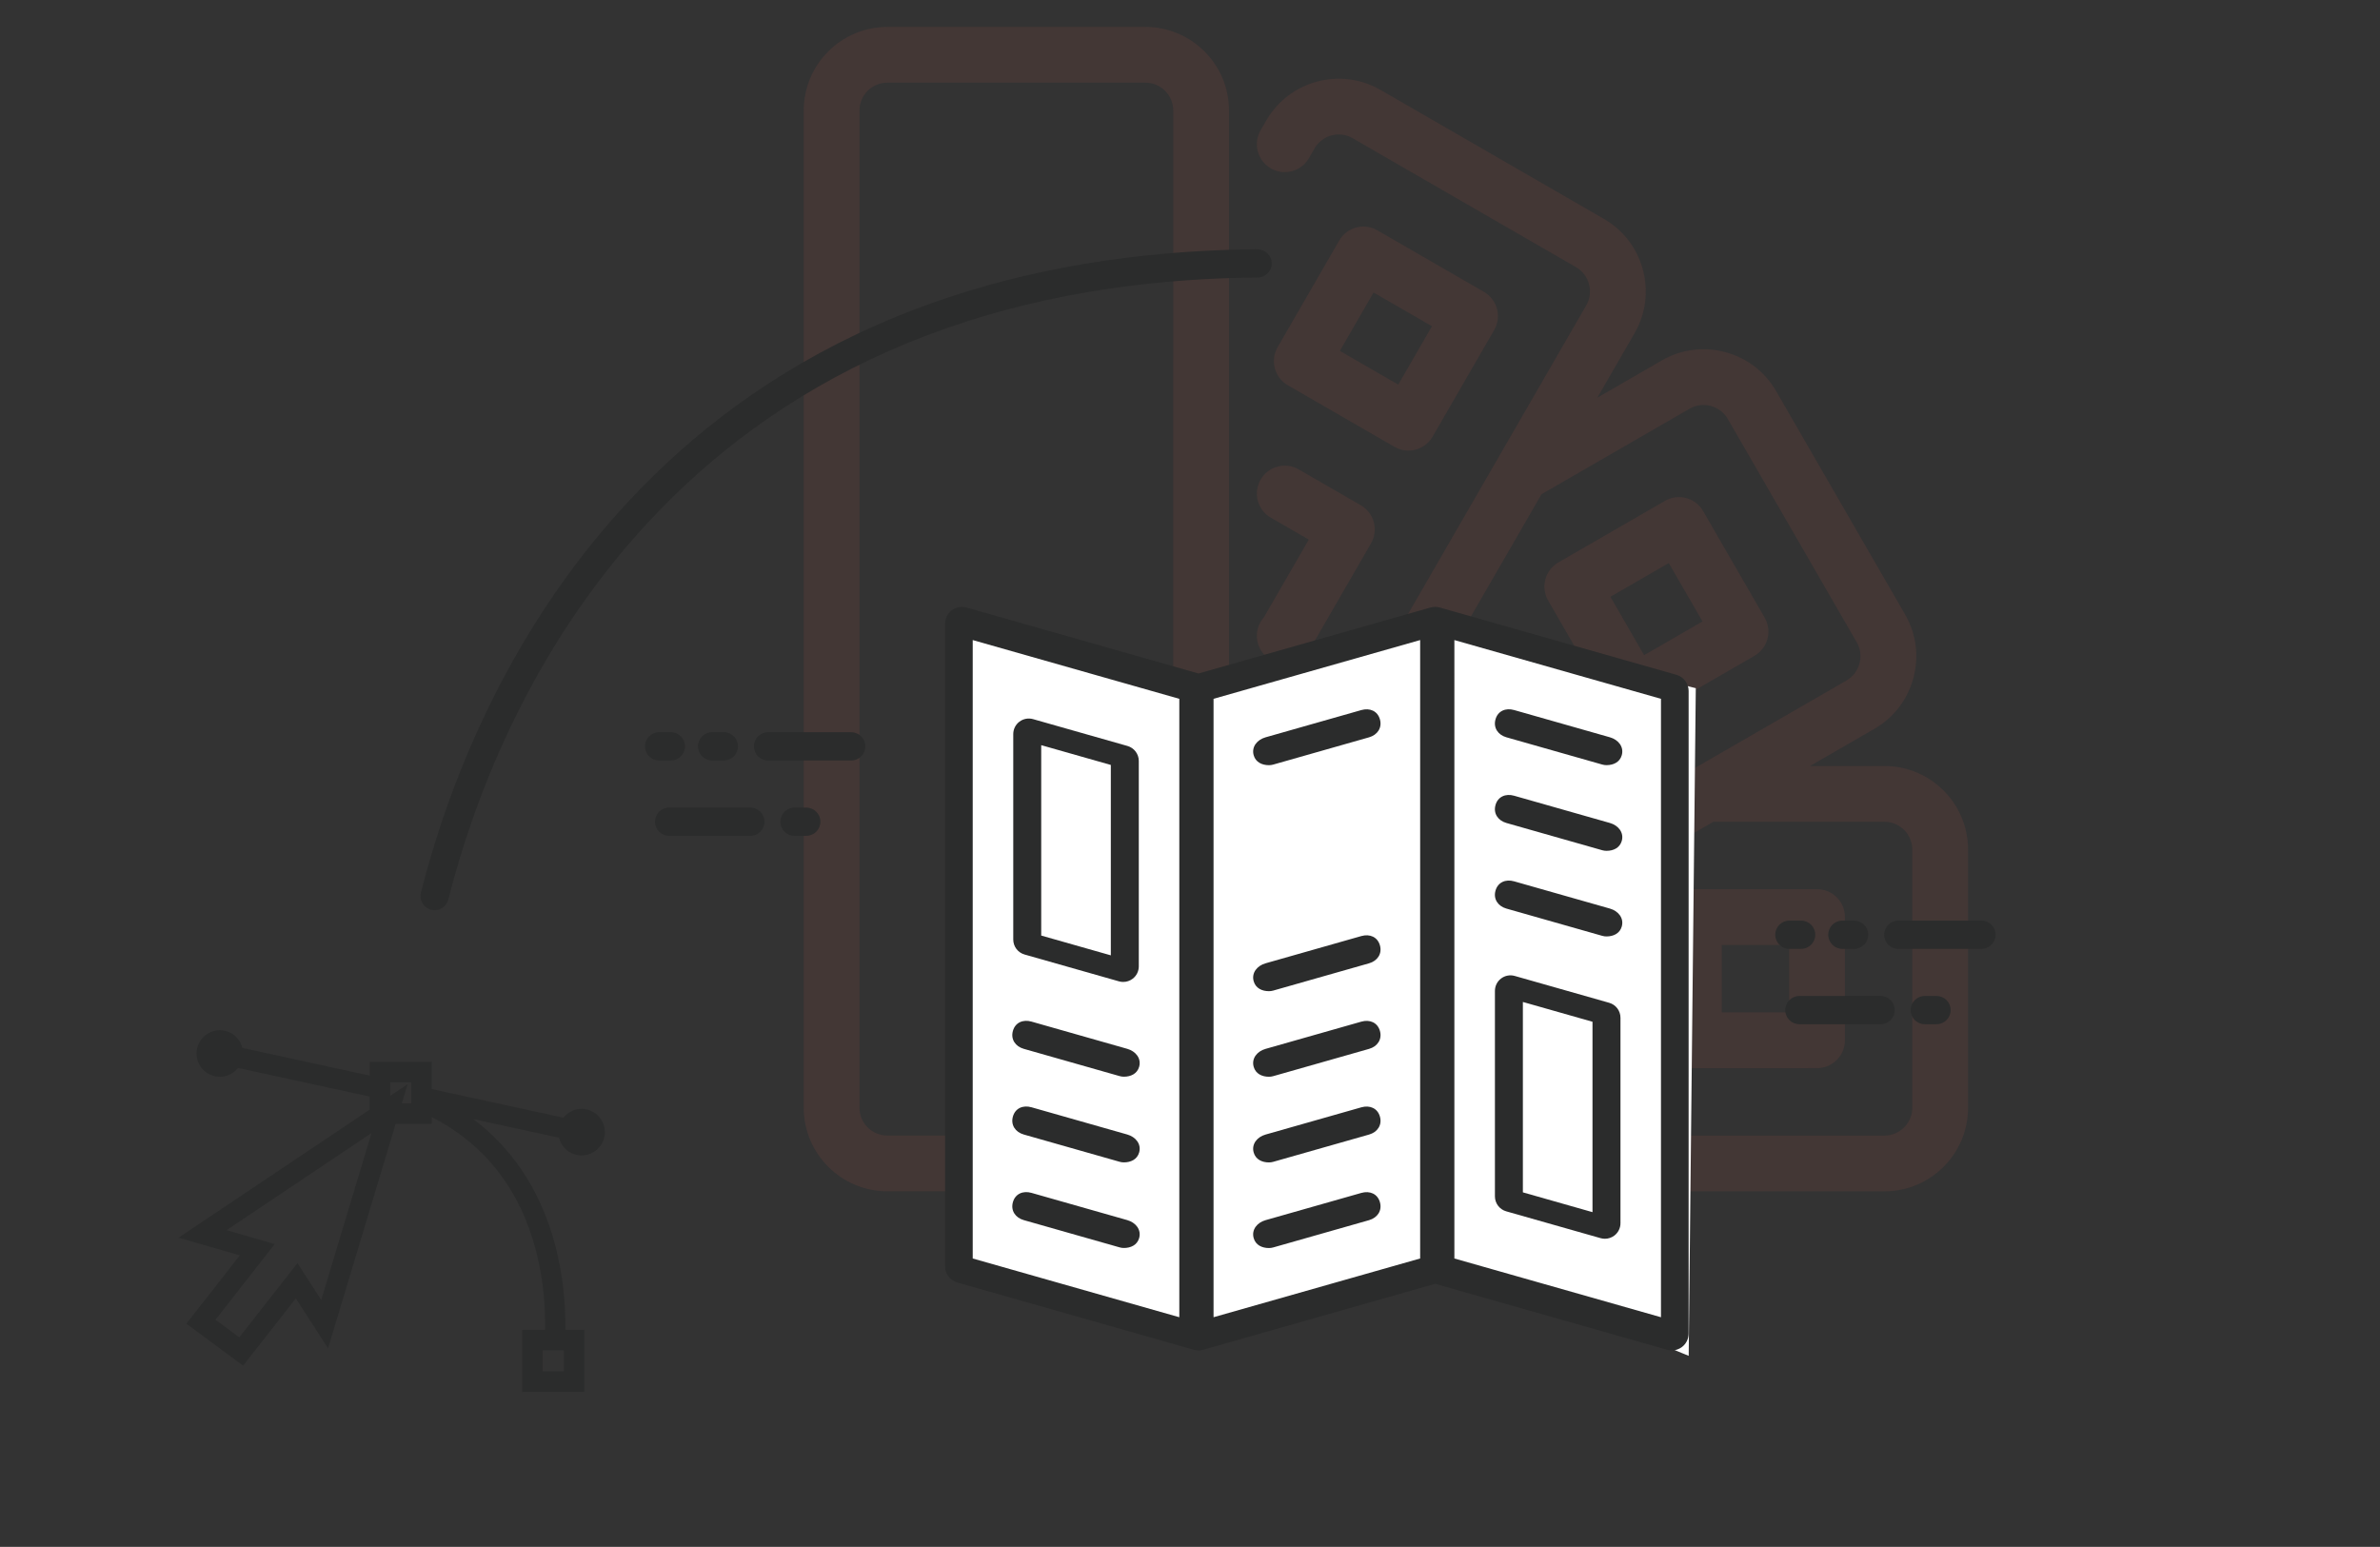 <?xml version="1.0" encoding="utf-8"?>
<!-- Generator: Adobe Illustrator 17.0.0, SVG Export Plug-In . SVG Version: 6.00 Build 0)  -->
<!DOCTYPE svg PUBLIC "-//W3C//DTD SVG 1.1//EN" "http://www.w3.org/Graphics/SVG/1.1/DTD/svg11.dtd">
<svg version="1.1" id="Calque_1" xmlns="http://www.w3.org/2000/svg" xmlns:xlink="http://www.w3.org/1999/xlink" x="0px" y="0px"
	 width="200.013px" height="130px" viewBox="0 35 200.013 130" enable-background="new 0 35 200.013 130" xml:space="preserve">
<rect x="0" y="35" width="200.013" height="130" fill="#333333" stroke="none"/>
<g opacity="0.1">
	<path fill="#DB5948" d="M158.37,99.375h-6.262l5.423-3.131c1.621-0.936,2.782-2.452,3.269-4.268s0.24-3.71-0.696-5.331
		L149.26,67.863c-0.936-1.62-2.452-2.782-4.268-3.269c-1.818-0.488-3.711-0.24-5.331,0.696l-5.423,3.131l3.131-5.423
		c0.936-1.621,1.184-3.514,0.696-5.331c-0.487-1.817-1.647-3.332-3.269-4.268l-18.781-10.843c-3.356-1.938-7.662-0.783-9.6,2.572
		l-0.474,0.822c-0.648,1.121-0.263,2.553,0.857,3.2c1.121,0.647,2.553,0.263,3.2-0.857l0.474-0.822
		c0.646-1.118,2.08-1.504,3.2-0.858l18.781,10.843c0.537,0.311,0.923,0.817,1.086,1.424c0.163,0.608,0.082,1.239-0.228,1.776
		l-25.998,45.03c-0.013,0.022-0.026,0.044-0.039,0.066l-1.334,2.309c-0.206,0.356-0.313,0.76-0.313,1.171v0.966
		c0,0.836,0.446,1.61,1.171,2.028c0.362,0.209,0.766,0.313,1.171,0.313s0.809-0.105,1.171-0.313l2.446-1.412
		c0.538-0.311,0.931-0.822,1.091-1.423c0.161-0.6,0.076-1.24-0.234-1.778l-0.418-0.724l3.271-5.668l2.054,3.557
		c0.434,0.751,1.221,1.171,2.031,1.171c0.397,0,0.8-0.102,1.169-0.314l8.964-5.176c0.538-0.311,0.931-0.822,1.091-1.423
		c0.161-0.6,0.076-1.24-0.234-1.778l-5.177-8.964c-0.311-0.538-0.822-0.931-1.423-1.091c-0.115-0.031-0.231-0.049-0.349-0.063
		l6.125-10.608l12.451-7.189c0.537-0.31,1.168-0.392,1.776-0.228c0.608,0.163,1.114,0.549,1.425,1.086l10.843,18.781
		c0.31,0.537,0.392,1.168,0.228,1.776c-0.163,0.608-0.549,1.114-1.086,1.425l-45.028,25.998c-0.024,0.013-0.047,0.027-0.07,0.04
		l-3.292,1.901c-0.725,0.419-1.171,1.192-1.171,2.028v0.269c0,1.293,1.049,2.343,2.343,2.343h3.324c1.293,0,2.343-1.049,2.343-2.343
		v-0.834l5.668-3.271v4.107c0,1.293,1.049,2.343,2.343,2.343h10.352c1.293,0,2.343-1.049,2.343-2.343v-10.35
		c0-0.774-0.377-1.458-0.956-1.885l10.608-6.125h14.376c1.291,0,2.343,1.051,2.343,2.343v21.686c0,1.291-1.051,2.343-2.343,2.343
		h-51.381c-1.293,0-2.343,1.049-2.343,2.343c0,1.293,1.049,2.343,2.343,2.343h51.381c3.874,0,7.027-3.153,7.027-7.027v-21.686
		C165.397,102.528,162.245,99.375,158.37,99.375z M122.312,92.67l2.834,4.908l-4.908,2.834l-2.234-3.871l1.198-2.074L122.312,92.67z
		 M129.655,114.412v5.668h-5.667v-4.47l2.074-1.197L129.655,114.412L129.655,114.412z"/>
	<path fill="#DB5948" d="M152.703,124.763c1.293,0,2.343-1.049,2.343-2.343v-10.35c0-1.293-1.049-2.343-2.343-2.343H142.35
		c-1.293,0-2.343,1.049-2.343,2.343v10.352c0,1.293,1.049,2.343,2.343,2.343L152.703,124.763L152.703,124.763z M144.693,114.412
		h5.668v5.668h-5.668V114.412z"/>
	<path fill="#DB5948" d="M138.482,95.288l8.964-5.176c0.538-0.311,0.931-0.822,1.091-1.423c0.161-0.6,0.076-1.24-0.234-1.778
		l-5.177-8.964c-0.647-1.12-2.079-1.505-3.2-0.857l-8.964,5.177c-0.538,0.311-0.931,0.822-1.091,1.423
		c-0.161,0.6-0.076,1.24,0.234,1.778l5.177,8.964c0.434,0.751,1.221,1.171,2.031,1.171C137.71,95.602,138.113,95.502,138.482,95.288
		z M135.335,85.152l4.908-2.834l2.834,4.908l-4.908,2.834L135.335,85.152z"/>
	<path fill="#DB5948" d="M105.94,87.26c-0.647,1.121-0.262,2.553,0.859,3.2l0.043,0.025c0.368,0.213,0.771,0.313,1.168,0.313
		c0.81,0,1.597-0.42,2.031-1.171l5.177-8.964c0.311-0.538,0.395-1.178,0.234-1.778c-0.161-0.6-0.553-1.112-1.091-1.423l-5.219-3.013
		c-1.121-0.647-2.553-0.263-3.2,0.857c-0.648,1.121-0.263,2.553,0.857,3.2l3.191,1.841l-3.764,6.519
		C106.12,86.985,106.023,87.116,105.94,87.26z"/>
	<path fill="#DB5948" d="M108.229,67.377l8.964,5.177c0.368,0.213,0.772,0.314,1.169,0.314c0.81,0,1.597-0.42,2.031-1.171
		l5.177-8.964c0.311-0.538,0.395-1.178,0.234-1.778c-0.161-0.6-0.553-1.112-1.091-1.423l-8.965-5.177
		c-1.121-0.648-2.553-0.263-3.2,0.857l-5.177,8.964c-0.311,0.538-0.395,1.178-0.234,1.778
		C107.298,66.556,107.691,67.067,108.229,67.377z M115.433,59.583l4.908,2.834l-2.834,4.908l-4.908-2.834L115.433,59.583z"/>
	<path fill="#DB5948" d="M96.258,37.263H74.572c-3.874,0-7.027,3.153-7.027,7.027v83.798c0,3.874,3.153,7.027,7.027,7.027h21.686
		c3.874,0,7.027-3.153,7.027-7.027V44.29C103.285,40.415,100.133,37.263,96.258,37.263z M98.599,128.088
		c0,1.291-1.051,2.343-2.343,2.343H74.571c-1.291,0-2.343-1.051-2.343-2.343V44.29c0-1.291,1.051-2.343,2.343-2.343h21.686
		c1.291,0,2.343,1.051,2.343,2.343L98.599,128.088L98.599,128.088z"/>
	<path fill="#DB5948" d="M85.414,112.56c-2.583,0-4.685,2.102-4.685,4.685s2.102,4.685,4.685,4.685s4.685-2.102,4.685-4.685
		S87.997,112.56,85.414,112.56z"/>
</g>
<g>
	<g>
		<path fill="#2B2C2C" d="M15.007,139.013l5.151,1.486l-4.496,5.742l4.77,3.527l4.43-5.652l2.707,4.198l5.683-18.869h3.029v-0.572
			c4.499,2.318,7.455,6.121,8.791,11.348c0.642,2.511,0.765,4.863,0.739,6.537h-1.926v5.213h5.213v-5.213h-1.58
			c0.04-4.267-0.868-12.538-7.746-17.712l7.21,1.567c0.211,0.852,0.976,1.486,1.893,1.486c1.08,0,1.955-0.876,1.955-1.955
			s-0.876-1.955-1.955-1.955c-0.62,0-1.165,0.294-1.524,0.743l-11.069-2.406v-2.292H31.07v1.159l-10.701-2.326
			c-0.211-0.852-0.976-1.486-1.893-1.486c-1.08,0-1.955,0.876-1.955,1.955c0,1.08,0.876,1.955,1.955,1.955
			c0.62,0,1.165-0.294,1.524-0.743l11.069,2.406v1.099L15.007,139.013z M45.608,148.479h0.119h1.651v0.753v1.016h-1.77V148.479
			L45.608,148.479z M34.56,126.15v0.102v1.472h-0.79l0.479-1.589l0.004-0.016l-0.017,0.012l-0.418,0.279l-1.029,0.689v-1.145h0.868
			h0.901L34.56,126.15L34.56,126.15z M23.087,139.55l-4.047-1.166l12.18-8.161l-4.224,14.025l-1.998-3.097l-4.888,6.237
			l-1.999-1.479L23.087,139.55z"/>
	</g>
</g>
<g>
	<path fill="#2B2C2C" d="M36.526,111.491c-0.096,0-0.194-0.012-0.291-0.037c-0.636-0.16-1.021-0.806-0.861-1.442
		c4.064-16.097,19.049-53.589,70.307-54.067c0.614,0.003,1.192,0.52,1.198,1.177c0.006,0.656-0.52,1.192-1.177,1.198
		C56.1,58.783,41.607,95.03,37.677,110.594C37.54,111.133,37.057,111.491,36.526,111.491z"/>
</g>
<g>
	<path fill="#2B2C2C" d="M166.521,114.742h-6.992c-0.656,0-1.187-0.532-1.187-1.187s0.532-1.187,1.187-1.187h6.992
		c0.656,0,1.187,0.532,1.187,1.187S167.176,114.742,166.521,114.742z"/>
</g>
<g>
	<path fill="#2B2C2C" d="M155.819,114.742h-0.989c-0.656,0-1.187-0.532-1.187-1.187s0.532-1.187,1.187-1.187h0.989
		c0.656,0,1.187,0.532,1.187,1.187S156.474,114.742,155.819,114.742z"/>
</g>
<g>
	<path fill="#2B2C2C" d="M151.366,114.742h-0.989c-0.656,0-1.187-0.532-1.187-1.187s0.532-1.187,1.187-1.187h0.989
		c0.656,0,1.187,0.532,1.187,1.187S152.022,114.742,151.366,114.742z"/>
</g>
<g>
	<path fill="#2B2C2C" d="M158.045,121.075h-6.828c-0.656,0-1.187-0.532-1.187-1.187c0-0.656,0.532-1.187,1.187-1.187h6.828
		c0.656,0,1.187,0.532,1.187,1.187C159.233,120.542,158.701,121.075,158.045,121.075z"/>
</g>
<g>
	<path fill="#2B2C2C" d="M162.745,121.075h-0.989c-0.656,0-1.187-0.532-1.187-1.187c0-0.656,0.532-1.187,1.187-1.187h0.989
		c0.656,0,1.187,0.532,1.187,1.187C163.932,120.542,163.401,121.075,162.745,121.075z"/>
</g>
<g>
	<path fill="#2B2C2C" d="M71.536,98.91h-6.992c-0.656,0-1.187-0.532-1.187-1.187c0-0.656,0.532-1.187,1.187-1.187h6.992
		c0.656,0,1.187,0.532,1.187,1.187C72.723,98.379,72.191,98.91,71.536,98.91z"/>
</g>
<g>
	<path fill="#2B2C2C" d="M60.833,98.91h-0.989c-0.656,0-1.187-0.532-1.187-1.187c0-0.656,0.532-1.187,1.187-1.187h0.989
		c0.656,0,1.187,0.532,1.187,1.187S61.488,98.91,60.833,98.91z"/>
</g>
<g>
	<path fill="#2B2C2C" d="M56.38,98.91h-0.989c-0.656,0-1.187-0.532-1.187-1.187c0-0.656,0.532-1.187,1.187-1.187h0.989
		c0.656,0,1.187,0.532,1.187,1.187S57.037,98.91,56.38,98.91z"/>
</g>
<g>
	<path fill="#2B2C2C" d="M63.06,105.243h-6.828c-0.656,0-1.187-0.532-1.187-1.187c0-0.656,0.532-1.187,1.187-1.187h6.828
		c0.656,0,1.187,0.532,1.187,1.187S63.715,105.243,63.06,105.243z"/>
</g>
<g>
	<path fill="#2B2C2C" d="M67.759,105.243H66.77c-0.656,0-1.187-0.532-1.187-1.187c0-0.656,0.532-1.187,1.187-1.187h0.989
		c0.656,0,1.187,0.532,1.187,1.187C68.947,104.711,68.415,105.243,67.759,105.243z"/>
</g>
<g>
	<polygon fill="#FFFFFF" points="80.757,141.258 80.757,87.433 101.36,92.71 121.183,87.433 142.513,92.834 141.916,148.944 
		121.1,140.404 101.365,147.591 	"/>
	<g>
		<path fill="#2B2C2C" d="M140.884,91.71l-19.887-5.655c-0.007-0.002-0.014-0.003-0.022-0.004c-0.047-0.013-0.096-0.023-0.145-0.031
			c-0.015-0.003-0.03-0.004-0.044-0.007C120.73,86.005,120.671,86,120.612,86c0,0-0.003,0-0.004,0c-0.059,0-0.117,0.005-0.175,0.013
			c-0.015,0.002-0.03,0.004-0.044,0.007c-0.049,0.008-0.098,0.018-0.145,0.031c-0.007,0.002-0.014,0.003-0.022,0.004l-19.5,5.545
			l-19.5-5.545c-0.427-0.12-0.886-0.036-1.239,0.232c-0.353,0.268-0.561,0.684-0.561,1.128v54.005c0,0.631,0.419,1.187,1.028,1.36
			l19.886,5.655c0.007,0.002,0.014,0.003,0.022,0.004c0.048,0.013,0.096,0.023,0.146,0.031c0.014,0.003,0.029,0.005,0.042,0.006
			c0.057,0.007,0.118,0.013,0.177,0.013c0.06,0,0.119-0.005,0.177-0.013c0.014-0.002,0.029-0.004,0.042-0.006
			c0.049-0.008,0.098-0.018,0.146-0.031c0.007-0.002,0.014-0.003,0.022-0.004l19.501-5.545l19.501,5.545
			c0.127,0.037,0.258,0.054,0.386,0.054c0.304,0,0.604-0.098,0.852-0.286c0.353-0.268,0.561-0.684,0.561-1.128V93.07
			C141.911,92.439,141.492,91.883,140.884,91.71z M101.986,93.727l17.362-4.937v51.971l-17.362,4.937V93.727z M81.747,88.791
			l17.361,4.937v51.971l-17.361-4.937V88.791z M139.587,145.699l-17.362-4.937V88.791l17.362,4.937V145.699z"/>
		<g>
			<path fill="#2B2C2C" d="M94.737,123.144l-8.055-2.291c-0.706-0.2-1.359,0.076-1.559,0.782c-0.2,0.705,0.208,1.308,0.914,1.509
				l8.055,2.291c0.121,0.035,0.243,0.05,0.364,0.05c0.578,0,1.11-0.249,1.277-0.833C95.933,123.947,95.443,123.345,94.737,123.144z"
				/>
		</g>
		<g>
			<path fill="#2B2C2C" d="M94.737,130.344l-8.055-2.291c-0.706-0.2-1.359,0.076-1.559,0.782c-0.2,0.705,0.208,1.308,0.914,1.509
				l8.055,2.291c0.121,0.035,0.243,0.05,0.364,0.05c0.578,0,1.11-0.249,1.277-0.833C95.933,131.147,95.443,130.545,94.737,130.344z"
				/>
		</g>
		<g>
			<path fill="#2B2C2C" d="M94.737,137.538l-8.055-2.291c-0.706-0.2-1.359,0.076-1.559,0.782c-0.2,0.705,0.208,1.308,0.914,1.509
				l8.055,2.291c0.121,0.035,0.243,0.05,0.364,0.05c0.578,0,1.11-0.249,1.277-0.833C95.933,138.342,95.443,137.739,94.737,137.538z"
				/>
		</g>
		<g>
			<path fill="#2B2C2C" d="M94.753,97.691l-7.935-2.256c-0.394-0.112-0.819-0.033-1.146,0.214c-0.328,0.247-0.519,0.633-0.519,1.044
				v17.265c0,0.585,0.388,1.099,0.95,1.258l7.935,2.256c0.118,0.034,0.238,0.049,0.357,0.049c0.281,0,0.559-0.091,0.789-0.265
				c0.328-0.247,0.519-0.633,0.519-1.044V98.949C95.703,98.365,95.315,97.852,94.753,97.691z M93.353,115.286l-5.85-1.664v-16
				l5.85,1.664V115.286z"/>
		</g>
		<g>
			<path fill="#2B2C2C" d="M126.582,136.799l7.936,2.256c0.118,0.034,0.238,0.049,0.357,0.049c0.281,0,0.559-0.091,0.789-0.265
				c0.328-0.247,0.519-0.633,0.519-1.044v-17.264c0-0.585-0.388-1.099-0.95-1.258l-7.936-2.256
				c-0.394-0.112-0.819-0.033-1.146,0.214c-0.327,0.247-0.519,0.633-0.519,1.044v17.265
				C125.631,136.125,126.019,136.639,126.582,136.799z M127.981,119.204l5.851,1.664v16l-5.851-1.664V119.204L127.981,119.204z"/>
		</g>
		<g>
			<path fill="#2B2C2C" d="M106.354,123.148l8.055-2.291c0.706-0.2,1.359,0.076,1.559,0.782c0.2,0.705-0.208,1.308-0.914,1.509
				L107,125.439c-0.121,0.035-0.243,0.05-0.364,0.05c-0.578,0-1.11-0.249-1.277-0.833
				C105.158,123.951,105.649,123.348,106.354,123.148z"/>
		</g>
		<g>
			<path fill="#2B2C2C" d="M106.354,115.956l8.055-2.291c0.706-0.2,1.359,0.076,1.559,0.782c0.2,0.705-0.208,1.308-0.914,1.509
				L107,118.248c-0.121,0.035-0.243,0.05-0.364,0.05c-0.578,0-1.11-0.249-1.277-0.833
				C105.158,116.759,105.649,116.158,106.354,115.956z"/>
		</g>
		<g>
			<path fill="#2B2C2C" d="M106.354,96.964l8.055-2.291c0.706-0.2,1.359,0.076,1.559,0.782c0.2,0.705-0.208,1.308-0.914,1.509
				L107,99.255c-0.121,0.035-0.243,0.05-0.364,0.05c-0.578,0-1.11-0.249-1.277-0.833C105.158,97.768,105.649,97.164,106.354,96.964z
				"/>
		</g>
		<g>
			<path fill="#2B2C2C" d="M106.354,130.348l8.055-2.291c0.706-0.2,1.359,0.076,1.559,0.782c0.2,0.705-0.208,1.308-0.914,1.509
				L107,132.639c-0.121,0.035-0.243,0.05-0.364,0.05c-0.578,0-1.11-0.249-1.277-0.833
				C105.158,131.151,105.649,130.548,106.354,130.348z"/>
		</g>
		<g>
			<path fill="#2B2C2C" d="M106.354,137.542l8.055-2.291c0.706-0.2,1.359,0.076,1.559,0.782c0.2,0.705-0.208,1.308-0.914,1.509
				L107,139.834c-0.121,0.035-0.243,0.05-0.364,0.05c-0.578,0-1.11-0.249-1.277-0.833
				C105.158,138.345,105.649,137.742,106.354,137.542z"/>
		</g>
		<g>
			<path fill="#2B2C2C" d="M135.295,96.961l-8.055-2.291c-0.706-0.2-1.359,0.076-1.559,0.782c-0.2,0.705,0.208,1.308,0.914,1.509
				l8.055,2.291c0.121,0.035,0.243,0.05,0.364,0.05c0.578,0,1.11-0.249,1.277-0.833C136.492,97.764,136.001,97.161,135.295,96.961z"
				/>
		</g>
		<g>
			<path fill="#2B2C2C" d="M135.295,104.162l-8.055-2.291c-0.706-0.2-1.359,0.076-1.559,0.782c-0.2,0.705,0.208,1.308,0.914,1.509
				l8.055,2.291c0.121,0.035,0.243,0.05,0.364,0.05c0.578,0,1.11-0.249,1.277-0.833
				C136.492,104.965,136.001,104.362,135.295,104.162z"/>
		</g>
		<g>
			<path fill="#2B2C2C" d="M135.295,111.356l-8.055-2.291c-0.706-0.2-1.359,0.076-1.559,0.782c-0.2,0.705,0.208,1.308,0.914,1.509
				l8.055,2.291c0.121,0.035,0.243,0.05,0.364,0.05c0.578,0,1.11-0.249,1.277-0.833
				C136.492,112.159,136.001,111.556,135.295,111.356z"/>
		</g>
	</g>
</g>
</svg>
